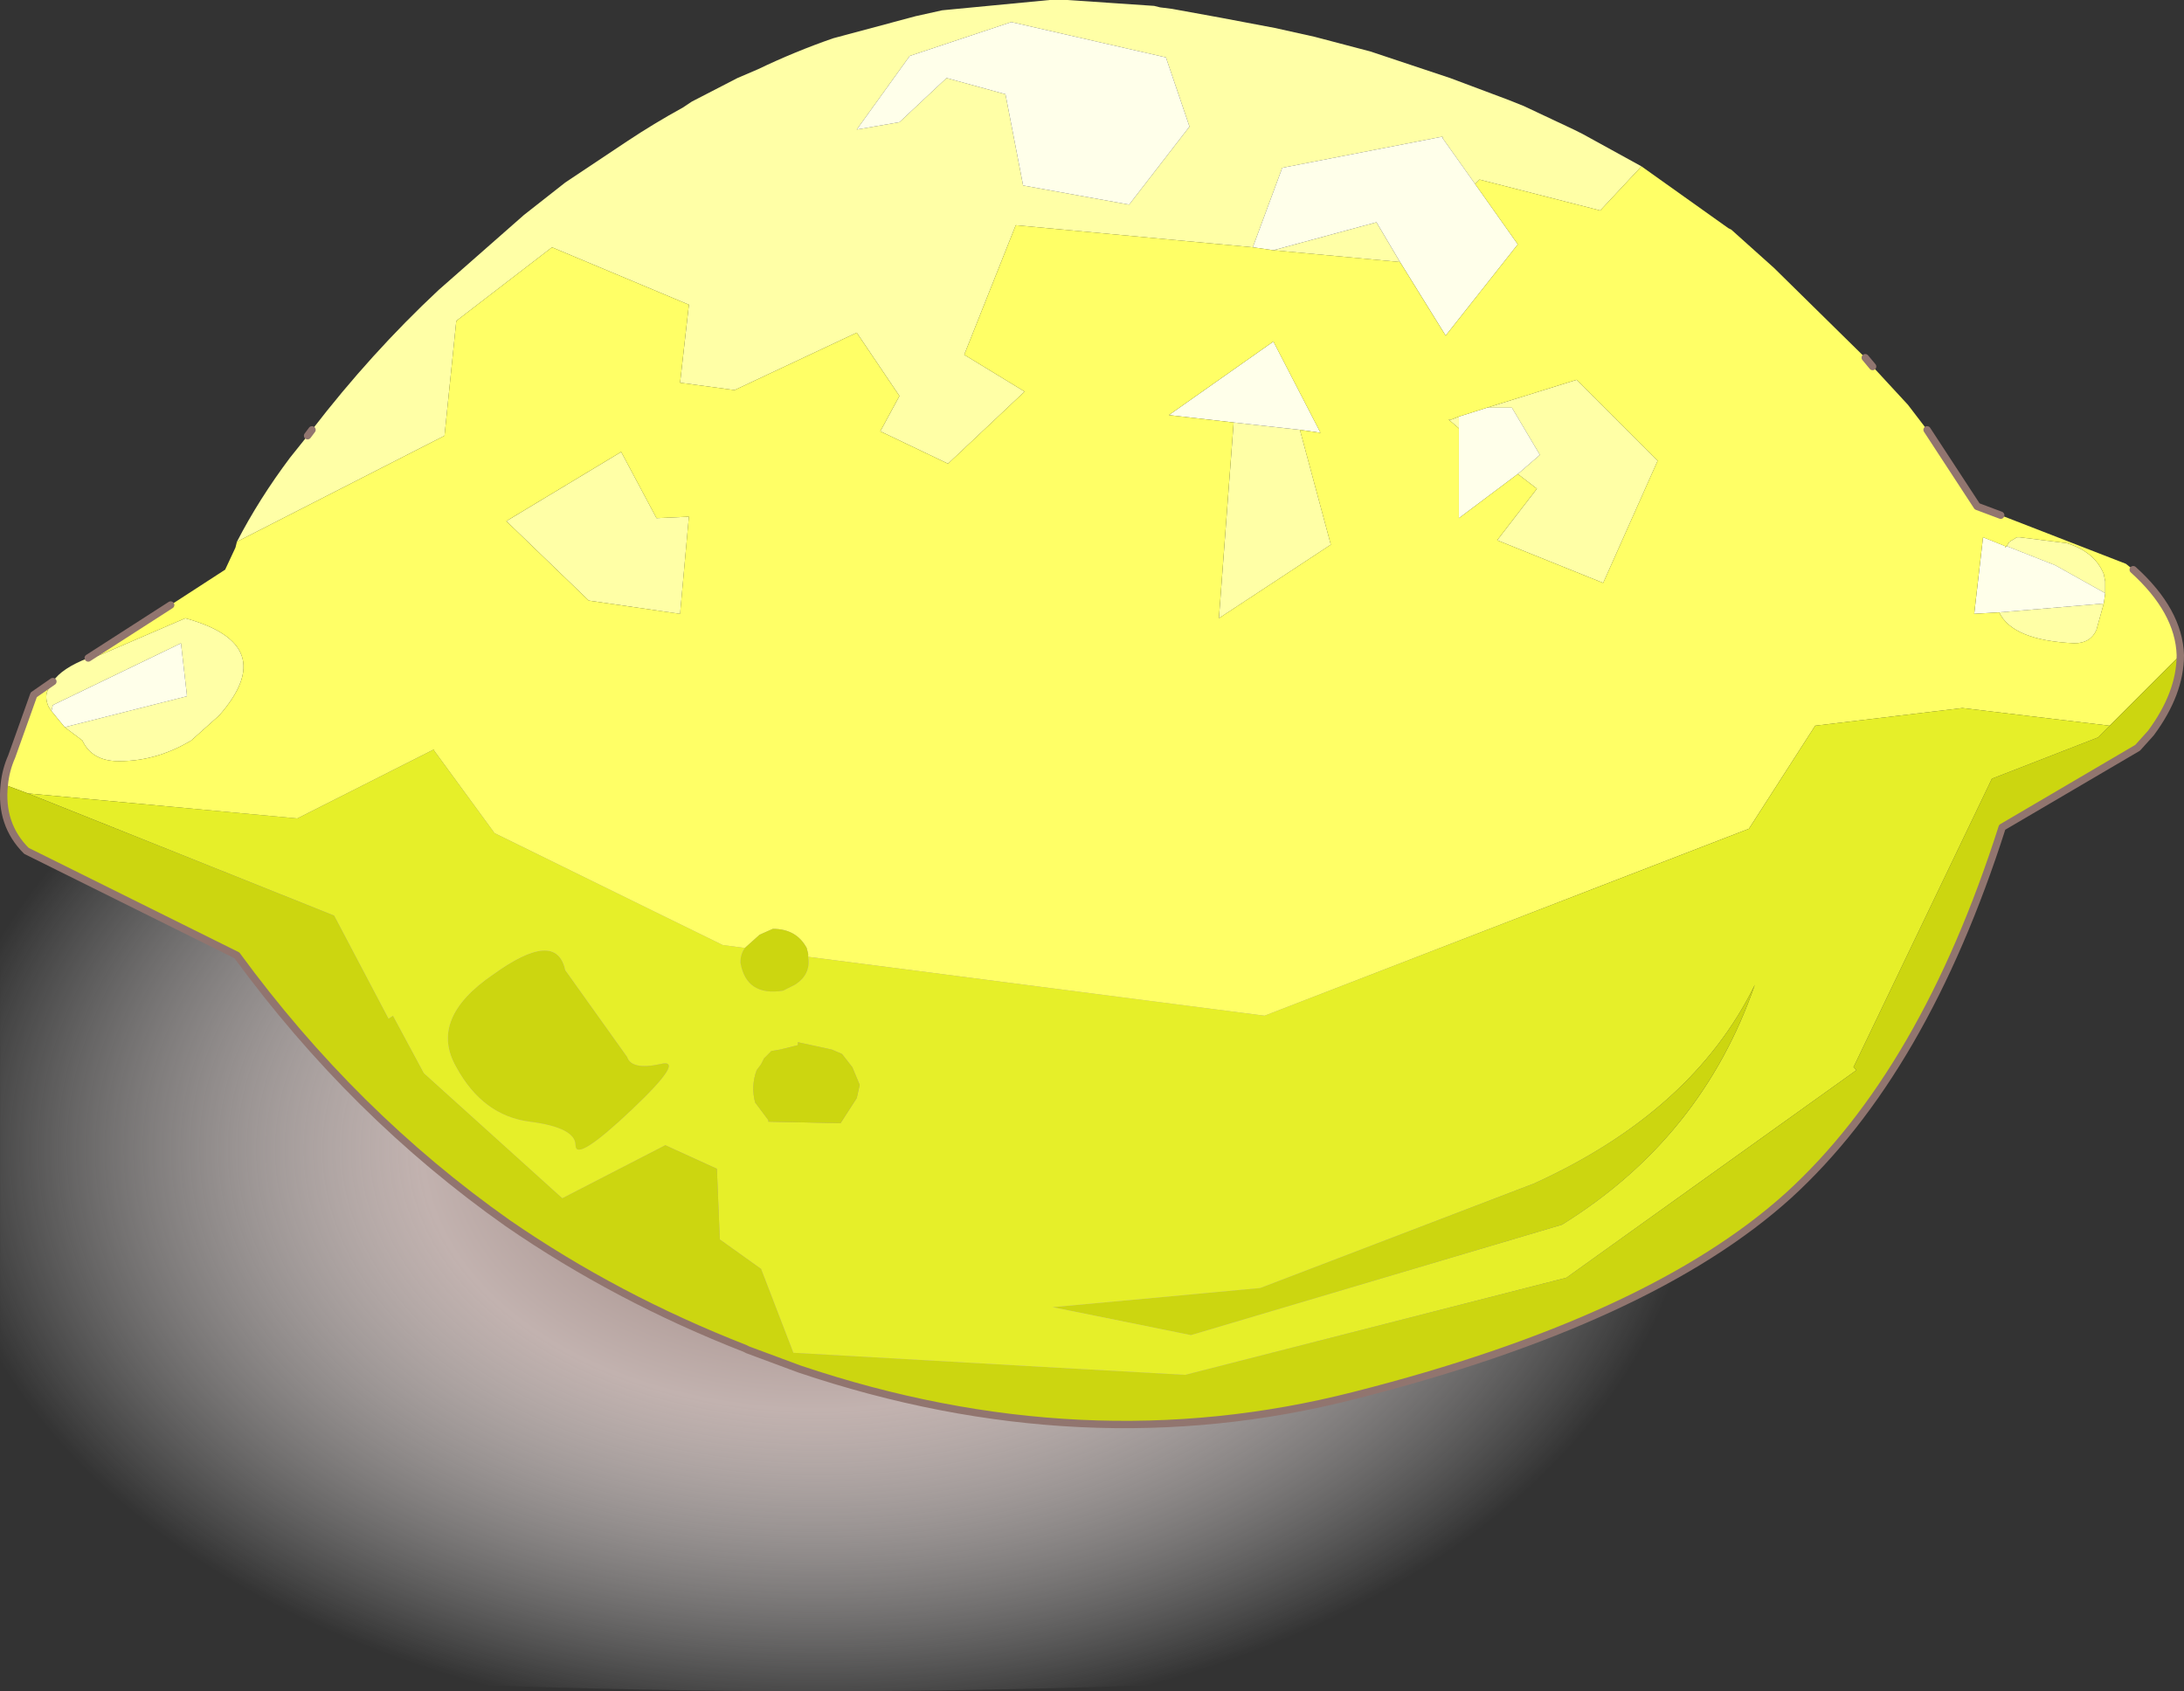 <?xml version="1.0" encoding="UTF-8" standalone="no"?>
<svg
   ffdec:objectType="shape"
   height="57.45"
   width="74.171"
   version="1.1"
   id="svg9"
   xmlns="http://www.w3.org/2000/svg"
   xmlns:svg="http://www.w3.org/2000/svg"
   xmlns:ffdec="https://www.free-decompiler.com/flash">
  <rect width="100%" height="100%" fill="#333333" stroke="none"/>
  <g
     transform="translate(-196.454,-189.35)"
     id="g7">
    <path
       d="m 270.55,213.95 v 28.9 q -19.9,3.9 -46.35,3.95 -24.2,-0.05 -42.75,-3.3 v -30.2 q 18.55,-3.25 42.75,-3.25 26.45,0 46.35,3.9"
       fill="url(#gradient0)"
       fill-rule="evenodd"
       stroke="none"
       id="path1"
       style="fill:url(#gradient0)"
       clip-path="url(#clipPath10)" />
    <path
       d="m 207.05,203.95 q 2,-2.6 4.3,-4.75 l 2.9,-2.55 1.4,-1.1 2.1,-1.4 q 0.9,-0.6 1.9,-1.15 l 0.3,-0.2 1.55,-0.8 0.7,-0.3 q 1.25,-0.6 2.55,-1.05 l 2.8,-0.75 0.9,-0.2 3.65,-0.35 h 0.6 l 2.95,0.2 0.2,0.05 0.4,0.05 1.65,0.3 1.85,0.35 1.35,0.3 0.95,0.25 0.95,0.25 2.7,0.9 2,0.75 0.5,0.2 1.7,0.8 0.3,0.15 2,1.1 -1.4,1.5 -4.1,-1.05 -0.15,0.15 -1.1,-1.55 V 194 h -0.05 l -5.4,1.05 -1,2.7 -8.05,-0.75 -1.75,4.4 2.05,1.25 -2.6,2.45 -2.3,-1.1 0.65,-1.2 -1.45,-2.15 -4.15,1.95 -1.85,-0.25 0.3,-2.65 -4.65,-1.95 -3.25,2.5 -0.4,3.9 -7.05,3.6 q 0.75,-1.45 1.8,-2.85 l 0.6,-0.75 0.15,-0.2 m -8.8,8.55 q 0.3,-0.45 1.2,-0.8 l 0.4,-0.1 2.55,-1.1 0.35,-0.15 q 3.25,0.9 1.15,3.3 l -0.95,0.85 q -1.25,0.75 -2.6,0.7 -0.8,-0.05 -1.1,-0.7 l -0.6,-0.45 4.15,-1.05 v -0.05 l -0.2,-1.75 -4.35,2.1 -0.05,0.2 -0.1,-0.15 q -0.15,-0.35 0,-0.6 l 0.15,-0.25 m 27.3,-18.75 1.45,-0.25 1.6,-1.5 2,0.55 0.6,3.1 3.6,0.65 2.05,-2.65 -0.8,-2.35 -5.25,-1.2 -3.45,1.15 -1.8,2.5 m 14.15,4.1 3.5,-0.95 0.8,1.35 -4.3,-0.4 m 24.9,10.05 0.1,-0.15 0.25,-0.15 h 0.1 l 1.6,0.2 q 0.95,0.3 1.25,1.05 l 0.05,0.25 v 0.4 l -1.7,-0.95 -1.65,-0.65 m 3.3,1.95 -0.25,0.9 q -0.2,0.45 -0.75,0.45 -2.1,-0.1 -2.55,-1.05 l 3.55,-0.3 m -21.9,-5.95 -0.35,-0.3 h 0.1 l 0.25,-0.1 v 0.4 m 0.95,-0.7 3.05,-0.95 2.75,2.75 -1.85,4.15 -3.6,-1.45 1.35,-1.75 -0.65,-0.5 0.75,-0.65 -0.95,-1.6 h -0.85 m -6.35,0.75 1.05,3.9 -3.8,2.5 0.5,-6.65 2.25,0.25 m -24.15,5.8 -2.8,-2.7 3.9,-2.35 1.2,2.25 1.1,-0.05 -0.3,3.3 -3.1,-0.45"
       fill="#ffffa6"
       fill-rule="evenodd"
       stroke="none"
       id="path2" />
    <path
       d="m 225.55,193.75 1.8,-2.5 3.45,-1.15 5.25,1.2 0.8,2.35 -2.05,2.65 -3.6,-0.65 -0.6,-3.1 -2,-0.55 -1.6,1.5 -1.45,0.25 m 14.15,4.1 -0.7,-0.1 1,-2.7 5.4,-1.05 h 0.05 v 0.05 l 1.1,1.55 1.45,2.05 -2.45,3.1 -1.55,-2.5 -0.8,-1.35 -3.5,0.95 m 28.25,11.65 -0.05,0.35 -3.55,0.3 -0.85,0.05 0.3,-2.6 0.75,0.3 v 0.05 l 0.05,-0.05 1.65,0.65 1.7,0.95 m -21.95,-6 0.95,-0.3 h 0.85 l 0.95,1.6 -0.75,0.65 -2,1.5 v -3.05 -0.4 m -7.65,0.2 -2.2,-0.25 3.55,-2.5 1.6,3.1 -0.7,-0.1 -2.25,-0.25 m -39.7,10.35 -0.45,-0.55 0.05,-0.2 4.35,-2.1 0.2,1.75 V 213 l -4.15,1.05"
       fill="#ffffea"
       fill-rule="evenodd"
       stroke="none"
       id="path3" />
    <path
       d="m 252.2,195 2.95,2.1 0.1,0.05 1.45,1.3 3.1,3.05 0.25,0.3 1.2,1.3 0.65,0.85 1.7,2.6 0.8,0.3 4.25,1.65 0.25,0.2 q 1.55,1.4 1.6,2.9 l -2.4,2.4 -5,-0.6 -5,0.6 -2.25,3.5 -16.45,6.35 -15.5,-2 v -0.1 l -0.05,-0.2 q -0.35,-0.65 -1.15,-0.65 l -0.45,0.2 -0.5,0.45 -0.75,-0.1 -7.75,-3.8 -2.05,-2.8 v -0.05 l -4.65,2.35 -9.15,-0.85 -0.8,-0.3 q 0.05,-0.5 0.25,-0.95 l 0.75,-2.1 0.65,-0.45 -0.15,0.25 q -0.15,0.25 0,0.6 l 0.1,0.15 0.45,0.55 0.6,0.45 q 0.3,0.65 1.1,0.7 1.35,0.05 2.6,-0.7 l 0.95,-0.85 q 2.1,-2.4 -1.15,-3.3 l -0.35,0.15 -2.55,1.1 -0.4,0.1 2.8,-1.8 1.85,-1.2 0.35,-0.75 0.05,-0.2 7.05,-3.6 0.4,-3.9 3.25,-2.5 4.65,1.95 -0.3,2.65 1.85,0.25 4.15,-1.95 1.45,2.15 -0.65,1.2 2.3,1.1 2.6,-2.45 -2.05,-1.25 1.75,-4.4 8.05,0.75 0.7,0.1 4.3,0.4 1.55,2.5 2.45,-3.1 -1.45,-2.05 0.15,-0.15 4.1,1.05 1.4,-1.5 m 15.75,14.5 v -0.4 l -0.05,-0.25 q -0.3,-0.75 -1.25,-1.05 l -1.6,-0.2 h -0.1 l -0.25,0.15 -0.1,0.15 -0.05,0.05 v -0.05 l -0.75,-0.3 -0.3,2.6 0.85,-0.05 q 0.45,0.95 2.55,1.05 0.55,0 0.75,-0.45 l 0.25,-0.9 0.05,-0.35 m -21.95,-6 -0.25,0.1 h -0.1 l 0.35,0.3 v 3.05 l 2,-1.5 0.65,0.5 -1.35,1.75 3.6,1.45 1.85,-4.15 -2.75,-2.75 -3.05,0.95 -0.95,0.3 m -5.4,0.45 0.7,0.1 -1.6,-3.1 -3.55,2.5 2.2,0.25 -0.5,6.65 3.8,-2.5 -1.05,-3.9 m -24.15,5.8 3.1,0.45 0.3,-3.3 -1.1,0.05 -1.2,-2.25 -3.9,2.35 2.8,2.7"
       fill="#ffff66"
       fill-rule="evenodd"
       stroke="none"
       id="path4" />
    <path
       d="m 270.5,211.6 q 0,1.3 -1,2.65 l -0.45,0.5 -4.6,2.7 q -2.65,8.3 -7.25,12.5 -4.7,4.25 -14.75,6.8 -9.2,2.35 -18.85,-0.9 l -1.75,-0.65 -0.1,-0.05 q -4.35,-1.7 -8.05,-4.25 -5.25,-3.7 -9.2,-9.1 l -7.15,-3.55 q -0.9,-0.9 -0.75,-2.25 l 0.8,0.3 10.4,4.15 1.85,3.5 0.15,-0.1 1.05,1.95 4.7,4.25 3.5,-1.8 1.75,0.8 0.1,2.4 1.4,1 1.1,2.85 13.3,0.75 12.95,-3.3 9.85,-7.05 -0.1,-0.1 4.7,-9.8 3.6,-1.4 0.4,-0.4 2.4,-2.4 m -46.6,10.25 q 0.1,0.6 -0.45,0.95 l -0.4,0.2 q -1.25,0.2 -1.45,-0.95 0,-0.3 0.15,-0.5 l 0.5,-0.45 0.45,-0.2 q 0.8,0 1.15,0.65 l 0.05,0.2 v 0.1 m 32.15,0.95 q -1.8,5.2 -6.55,8.15 l -12.6,3.75 -4.7,-0.95 7.05,-0.65 9.3,-3.55 q 5.4,-2.45 7.5,-6.75 m -40.4,-0.5 2.1,2.95 q 0.15,0.45 1.1,0.25 0.95,-0.25 -0.95,1.55 -1.9,1.8 -1.9,1.2 0,-0.6 -1.55,-0.8 -1.6,-0.2 -2.5,-1.85 -0.95,-1.65 1.25,-3.15 2.15,-1.55 2.45,-0.15 m 6.5,3.4 0.15,-0.2 0.1,-0.2 0.25,-0.25 0.3,-0.05 0.6,-0.15 v -0.1 l 1.15,0.25 0.35,0.15 0.35,0.45 0.25,0.6 -0.1,0.45 -0.55,0.85 -2.45,-0.05 v -0.05 l -0.45,-0.6 q -0.15,-0.55 0.05,-1.1"
       fill="#ccd610"
       fill-rule="evenodd"
       stroke="none"
       id="path5" />
    <path
       d="m 268.1,214 -0.4,0.4 -3.6,1.4 -4.7,9.8 0.1,0.1 -9.85,7.05 -12.95,3.3 -13.3,-0.75 -1.1,-2.85 -1.4,-1 -0.1,-2.4 -1.75,-0.8 -3.5,1.8 -4.7,-4.25 -1.05,-1.95 -0.15,0.1 -1.85,-3.5 -10.4,-4.15 9.15,0.85 4.65,-2.35 v 0.05 l 2.05,2.8 7.75,3.8 0.75,0.1 q -0.15,0.2 -0.15,0.5 0.2,1.15 1.45,0.95 l 0.4,-0.2 q 0.55,-0.35 0.45,-0.95 l 15.5,2 16.45,-6.35 2.25,-3.5 5,-0.6 5,0.6 m -12.05,8.8 q -2.1,4.3 -7.5,6.75 l -9.3,3.55 -7.05,0.65 4.7,0.95 12.6,-3.75 q 4.75,-2.95 6.55,-8.15 m -33.9,2.9 q -0.2,0.55 -0.05,1.1 l 0.45,0.6 v 0.05 l 2.45,0.05 0.55,-0.85 0.1,-0.45 -0.25,-0.6 -0.35,-0.45 -0.35,-0.15 -1.15,-0.25 v 0.1 l -0.6,0.15 -0.3,0.05 -0.25,0.25 -0.1,0.2 -0.15,0.2 m -6.5,-3.4 q -0.3,-1.4 -2.45,0.15 -2.2,1.5 -1.25,3.15 0.9,1.65 2.5,1.85 1.55,0.2 1.55,0.8 0,0.6 1.9,-1.2 1.9,-1.8 0.95,-1.55 -0.95,0.2 -1.1,-0.25 l -2.1,-2.95"
       fill="#e6ef29"
       fill-rule="evenodd"
       stroke="none"
       id="path6" />
    <path
       d="m 259.8,201.5 0.25,0.3 m 1.85,2.15 1.7,2.6 0.8,0.3 m 4.5,1.85 q 1.55,1.4 1.6,2.9 0,1.3 -1,2.65 l -0.45,0.5 -4.6,2.7 q -2.65,8.3 -7.25,12.5 -4.7,4.25 -14.75,6.8 -9.2,2.35 -18.85,-0.9 l -1.75,-0.65 -0.1,-0.05 q -4.35,-1.7 -8.05,-4.25 -5.25,-3.7 -9.2,-9.1 l -7.15,-3.55 q -0.9,-0.9 -0.75,-2.25 0.05,-0.5 0.25,-0.95 l 0.75,-2.1 0.65,-0.45 m 1.2,-0.8 2.8,-1.8 m 4.65,-5.75 0.15,-0.2"
       fill="none"
       stroke="#91756f"
       stroke-linecap="round"
       stroke-linejoin="round"
       stroke-width="0.25"
       id="path7" />
  </g>
  <defs
     id="defs9">
    <radialGradient
       cx="0"
       cy="0"
       gradientTransform="matrix(-0.091,0,0,0.06,224.2,228.4)"
       gradientUnits="userSpaceOnUse"
       id="gradient0"
       r="819.2"
       spreadMethod="pad">
      <stop
         offset="0.0"
         stop-color="#91756f"
         id="stop7" />
      <stop
         offset="0.18"
         stop-color="#c2b2af"
         id="stop8" />
      <stop
         offset="0.4"
         stop-color="#ffffff"
         stop-opacity="0.0"
         id="stop9" />
    </radialGradient>
    <clipPath
       clipPathUnits="userSpaceOnUse"
       id="clipPath10">
      <rect
         style="fill:#000000"
         id="rect11"
         width="75.51"
         height="46.67"
         x="196.456"
         y="205.027" />
    </clipPath>
  </defs>
</svg>
